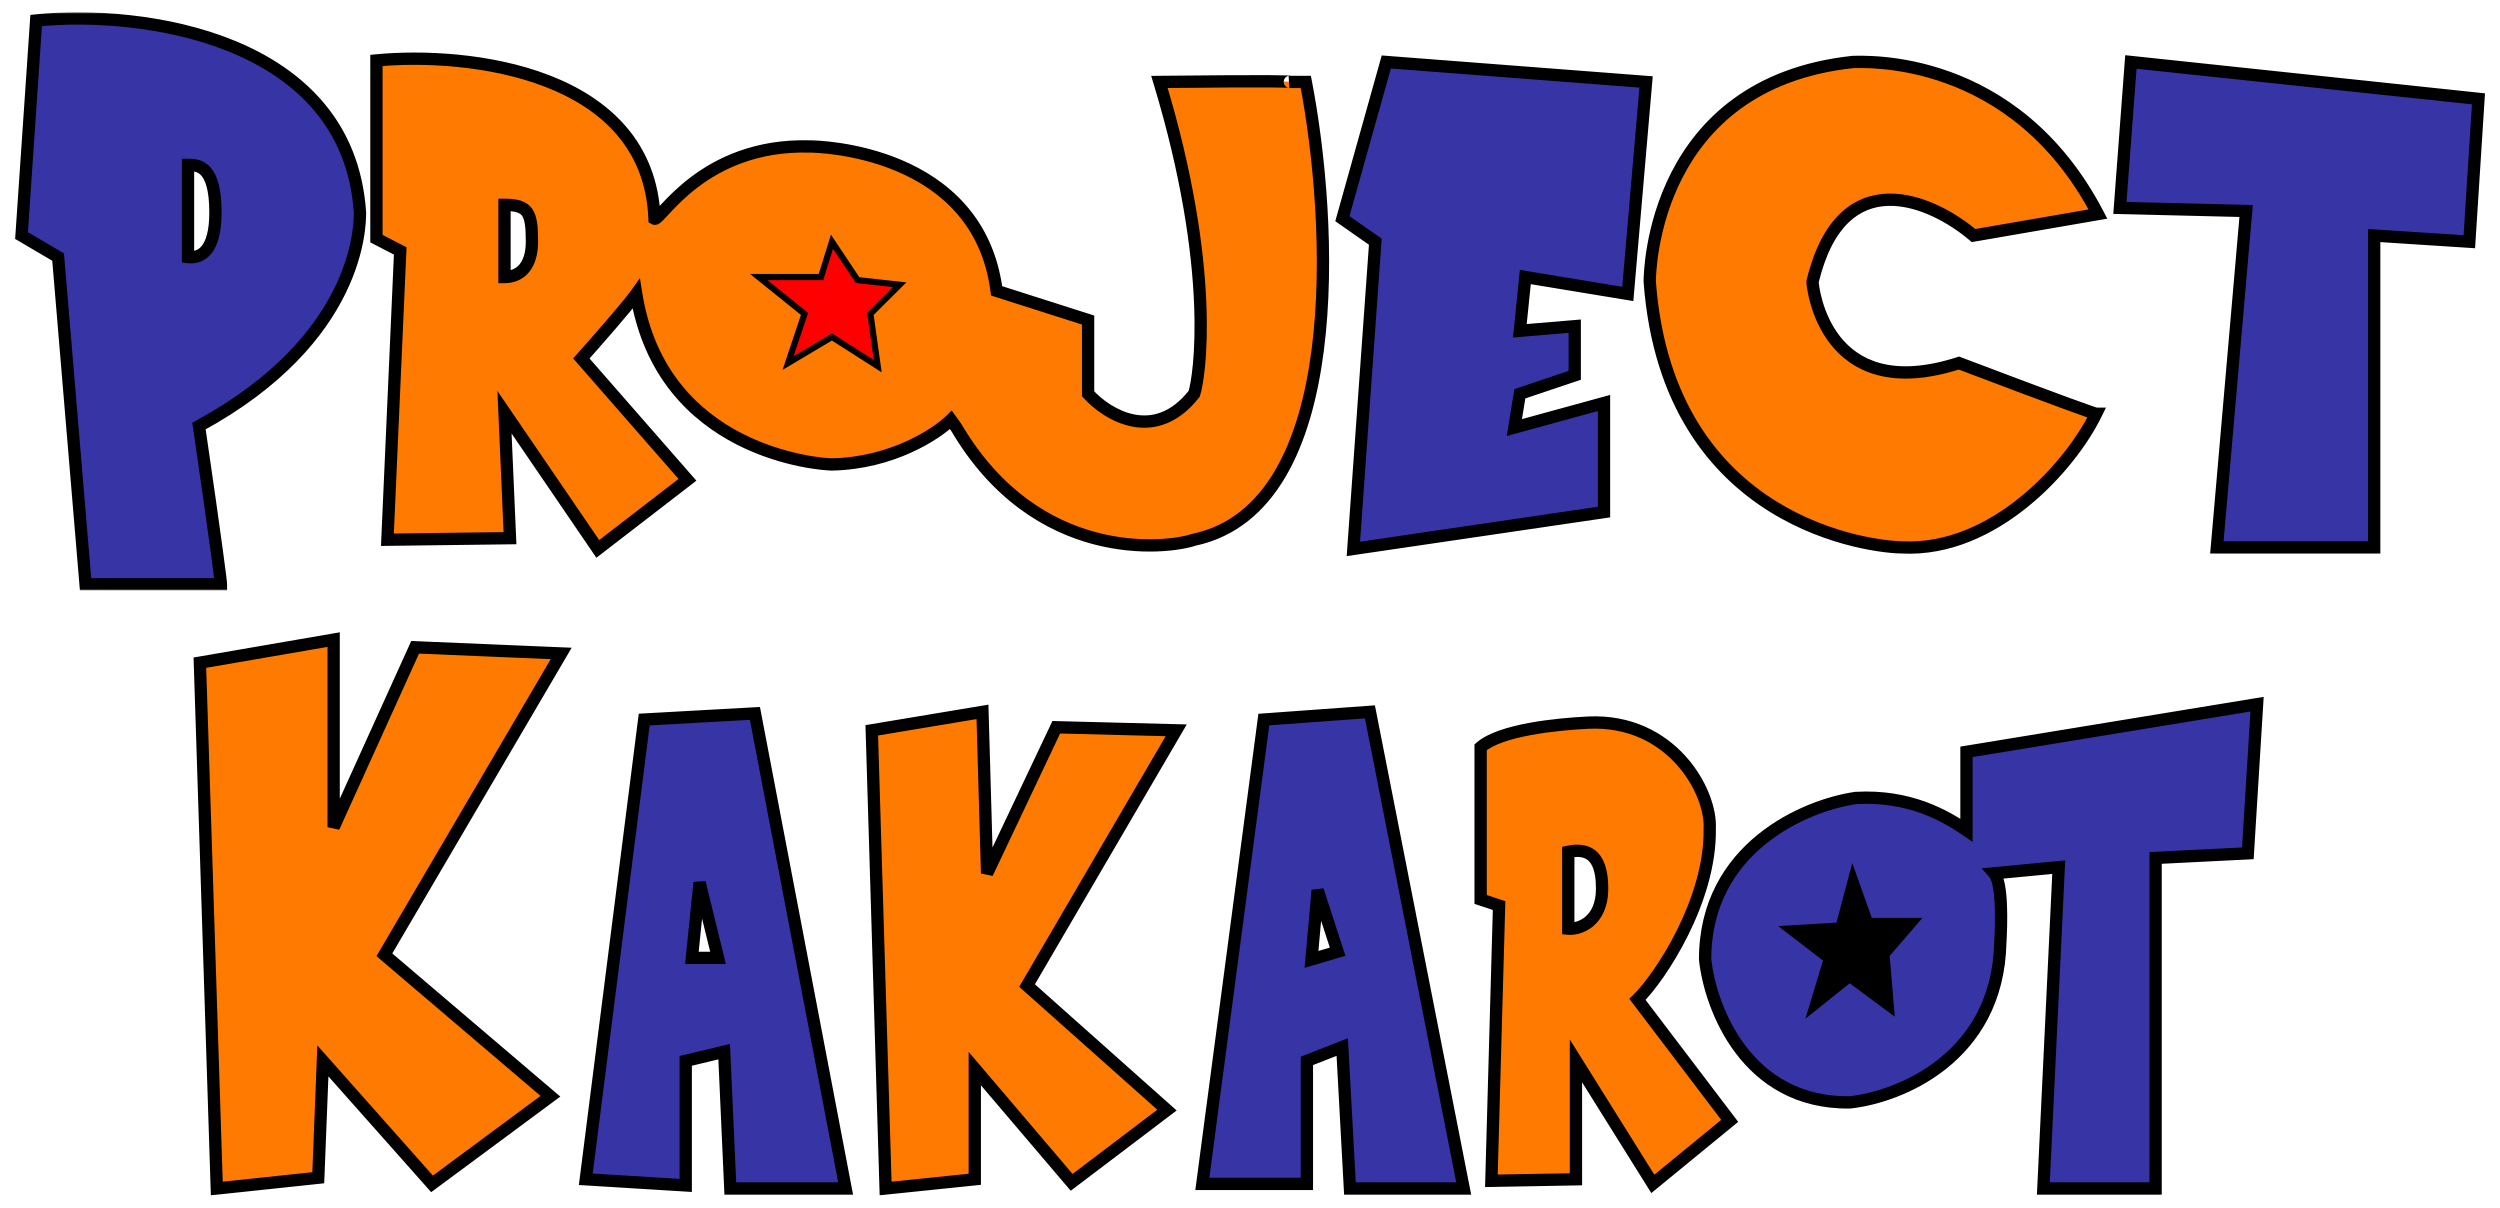 <svg width="813" height="393" viewBox="0 0 813 393" fill="none" xmlns="http://www.w3.org/2000/svg">
<g filter="url(#filter0_d_2_2938)">
<mask id="path-1-outside-1_2_2938" maskUnits="userSpaceOnUse" x="4" y="0" width="805" height="188" fill="black">
<rect fill="white" x="4" width="805" height="188"/>
<path d="M266.987 86.09L270.557 74.601L278.886 87.089L292.57 88.588L283.051 98.079L285.43 115.064L270.557 105.573L256.278 114.065L261.633 98.079L246.76 86.09H266.987Z"/>
<path fill-rule="evenodd" clip-rule="evenodd" d="M324.101 90.586L353.848 100.078V124.056C359.996 130.883 375.504 140.441 388.354 124.056C390.139 118.561 395.494 83.593 377.051 22.648C414.175 22.248 420.679 22.481 419.291 22.648H424.646C433.371 67.773 438.329 160.723 388.354 171.513C379.43 174.51 337.19 179.506 311.013 135.046L309.228 132.548C304.468 137.211 290.071 146.636 270.557 147.035C266.987 147.035 215.228 143.538 206.899 91.585C204.043 95.582 193.81 107.238 189.051 112.566L223.557 152.031L194.405 174.51L164.063 130.051L165.848 171.014L125.987 171.513L130.152 77.598L122.418 73.602V15.654C151.768 12.823 210.944 19.151 212.848 67.108C214.633 68.106 228.316 42.63 263.418 43.629C265.797 43.629 318.152 44.628 324.101 90.586ZM270.557 74.601L266.987 86.09H246.76L261.633 98.079L256.278 114.065L270.557 105.573L285.43 115.064L283.051 98.079L292.57 88.588L278.886 87.089L270.557 74.601ZM164.063 86.09V62.611C171.797 62.611 172.987 65.109 172.987 74.601C172.987 82.204 169.418 86.09 164.063 86.09Z"/>
<path fill-rule="evenodd" clip-rule="evenodd" d="M71.848 186H27.823L18.899 79.596L7 72.603L11.759 2.666C45.671 -0.831 113.256 7.961 117.063 65.109C117.063 69.106 117.063 106.072 64.709 134.546C70.42 173.711 71.848 185.167 71.848 186ZM61.139 79.596V49.623C64.709 49.623 70.063 50.114 70.063 65.109C70.063 77.598 65.304 80.096 61.139 79.596Z"/>
<path d="M450.823 16.154L436.544 67.108L447.253 74.601L440.114 174.51L521.62 162.521V127.053L492.468 135.046L494.253 124.056L512.101 118.061V102.076L494.253 103.575L496.038 86.09L529.354 91.585L535.304 22.648L450.823 16.154Z"/>
<path d="M692.962 16.154L689.392 63.611L730.443 64.61L720.924 174.011H772.089V72.603L803.025 74.601L806 28.143L692.962 16.154Z"/>
<path d="M682.253 65.609L641.797 72.603C628.312 61.113 598.962 48.025 589.443 87.589C589.443 89.587 593.608 128.052 637.038 114.065C671.782 127.253 681.262 130.55 681.658 130.55C673.329 147.701 648.342 175.509 618.595 174.011C610.266 174.011 542.443 167.517 536.494 87.589C536.494 84.092 537.684 23.147 602.532 16.154C606.101 16.154 654.886 13.156 682.253 65.609Z"/>
</mask>
<path d="M266.987 86.09L270.557 74.601L278.886 87.089L292.57 88.588L283.051 98.079L285.43 115.064L270.557 105.573L256.278 114.065L261.633 98.079L246.76 86.09H266.987Z" fill="#FF0000"/>
<path fill-rule="evenodd" clip-rule="evenodd" d="M324.101 90.586L353.848 100.078V124.056C359.996 130.883 375.504 140.441 388.354 124.056C390.139 118.561 395.494 83.593 377.051 22.648C414.175 22.248 420.679 22.481 419.291 22.648H424.646C433.371 67.773 438.329 160.723 388.354 171.513C379.43 174.51 337.19 179.506 311.013 135.046L309.228 132.548C304.468 137.211 290.071 146.636 270.557 147.035C266.987 147.035 215.228 143.538 206.899 91.585C204.043 95.582 193.81 107.238 189.051 112.566L223.557 152.031L194.405 174.51L164.063 130.051L165.848 171.014L125.987 171.513L130.152 77.598L122.418 73.602V15.654C151.768 12.823 210.944 19.151 212.848 67.108C214.633 68.106 228.316 42.63 263.418 43.629C265.797 43.629 318.152 44.628 324.101 90.586ZM270.557 74.601L266.987 86.09H246.76L261.633 98.079L256.278 114.065L270.557 105.573L285.43 115.064L283.051 98.079L292.57 88.588L278.886 87.089L270.557 74.601ZM164.063 86.09V62.611C171.797 62.611 172.987 65.109 172.987 74.601C172.987 82.204 169.418 86.09 164.063 86.09Z" fill="#FF7A00"/>
<path fill-rule="evenodd" clip-rule="evenodd" d="M71.848 186H27.823L18.899 79.596L7 72.603L11.759 2.666C45.671 -0.831 113.256 7.961 117.063 65.109C117.063 69.106 117.063 106.072 64.709 134.546C70.42 173.711 71.848 185.167 71.848 186ZM61.139 79.596V49.623C64.709 49.623 70.063 50.114 70.063 65.109C70.063 77.598 65.304 80.096 61.139 79.596Z" fill="#3735A6"/>
<path d="M450.823 16.154L436.544 67.108L447.253 74.601L440.114 174.51L521.62 162.521V127.053L492.468 135.046L494.253 124.056L512.101 118.061V102.076L494.253 103.575L496.038 86.09L529.354 91.585L535.304 22.648L450.823 16.154Z" fill="#3735A6"/>
<path d="M692.962 16.154L689.392 63.611L730.443 64.61L720.924 174.011H772.089V72.603L803.025 74.601L806 28.143L692.962 16.154Z" fill="#3735A6"/>
<path d="M682.253 65.609L641.797 72.603C628.312 61.113 598.962 48.025 589.443 87.589C589.443 89.587 593.608 128.052 637.038 114.065C671.782 127.253 681.262 130.55 681.658 130.55C673.329 147.701 648.342 175.509 618.595 174.011C610.266 174.011 542.443 167.517 536.494 87.589C536.494 84.092 537.684 23.147 602.532 16.154C606.101 16.154 654.886 13.156 682.253 65.609Z" fill="#FF7A00"/>
<path d="M266.987 86.09V87.09H267.724L267.942 86.387L266.987 86.09ZM270.557 74.601L271.389 74.046L270.225 72.3L269.602 74.304L270.557 74.601ZM278.886 87.089L278.054 87.644L278.313 88.033L278.777 88.083L278.886 87.089ZM292.57 88.588L293.276 89.296L294.755 87.821L292.678 87.594L292.57 88.588ZM283.051 98.079L282.345 97.371L281.991 97.724L282.06 98.218L283.051 98.079ZM285.43 115.064L284.892 115.907L286.722 117.075L286.421 114.925L285.43 115.064ZM270.557 105.573L271.095 104.73L270.575 104.398L270.046 104.713L270.557 105.573ZM256.278 114.065L255.33 113.747L254.475 116.301L256.79 114.924L256.278 114.065ZM261.633 98.079L262.581 98.397L262.802 97.737L262.26 97.301L261.633 98.079ZM246.76 86.09V85.09H243.926L246.132 86.869L246.76 86.09ZM267.942 86.387L271.512 74.897L269.602 74.304L266.032 85.794L267.942 86.387ZM269.725 75.156L278.054 87.644L279.718 86.534L271.389 74.046L269.725 75.156ZM278.777 88.083L292.461 89.582L292.678 87.594L278.995 86.095L278.777 88.083ZM291.864 87.88L282.345 97.371L283.757 98.788L293.276 89.296L291.864 87.88ZM282.06 98.218L284.44 115.203L286.421 114.925L284.041 97.941L282.06 98.218ZM285.968 114.221L271.095 104.73L270.019 106.416L284.892 115.907L285.968 114.221ZM270.046 104.713L255.767 113.206L256.79 114.924L271.068 106.432L270.046 104.713ZM257.227 114.383L262.581 98.397L260.685 97.762L255.33 113.747L257.227 114.383ZM262.26 97.301L247.387 85.312L246.132 86.869L261.005 98.858L262.26 97.301ZM246.76 87.09H266.987V85.09H246.76V87.09ZM324.101 90.586L322.118 90.843L322.281 92.105L323.493 92.492L324.101 90.586ZM353.848 100.078H355.848V98.617L354.456 98.172L353.848 100.078ZM353.848 124.056H351.848V124.824L352.362 125.394L353.848 124.056ZM388.354 124.056L389.928 125.29L390.147 125.011L390.257 124.674L388.354 124.056ZM377.051 22.648L377.029 20.648L374.365 20.676L375.136 23.227L377.051 22.648ZM419.291 22.648L419.053 20.662L419.291 24.648V22.648ZM424.646 22.648L426.609 22.268L426.296 20.648H424.646V22.648ZM388.354 171.513L387.932 169.558L387.823 169.582L387.718 169.617L388.354 171.513ZM311.013 135.046L312.736 134.031L312.691 133.955L312.64 133.883L311.013 135.046ZM450.823 16.154L450.976 14.159L449.34 14.034L448.897 15.614L450.823 16.154ZM436.544 67.108L434.618 66.568L434.236 67.933L435.398 68.746L436.544 67.108ZM447.253 74.601L449.248 74.743L449.329 73.612L448.4 72.962L447.253 74.601ZM440.114 174.51L438.119 174.368L437.942 176.851L440.405 176.489L440.114 174.51ZM521.62 162.521L521.911 164.5L523.62 164.249V162.521H521.62ZM521.62 127.053H523.62V124.431L521.091 125.124L521.62 127.053ZM492.468 135.046L490.494 134.725L489.995 137.798L492.997 136.975L492.468 135.046ZM494.253 124.056L493.616 122.16L492.472 122.544L492.279 123.735L494.253 124.056ZM512.101 118.061L512.738 119.957L514.101 119.499V118.061H512.101ZM512.101 102.076H514.101V99.901L511.934 100.083L512.101 102.076ZM494.253 103.575L492.264 103.371L492.019 105.769L494.421 105.567L494.253 103.575ZM496.038 86.09L496.363 84.117L494.264 83.771L494.048 85.887L496.038 86.09ZM529.354 91.585L529.029 93.559L531.161 93.91L531.347 91.757L529.354 91.585ZM535.304 22.648L537.296 22.82L537.47 20.808L535.457 20.654L535.304 22.648ZM682.253 65.609L682.594 67.58L685.294 67.113L684.026 64.684L682.253 65.609ZM641.797 72.603L640.5 74.125L641.214 74.733L642.138 74.573L641.797 72.603ZM589.443 87.589L587.499 87.121L587.443 87.352V87.589H589.443ZM637.038 114.065L637.748 112.195L637.092 111.946L636.425 112.161L637.038 114.065ZM681.658 130.55L683.457 131.424L684.853 128.55H681.658V130.55ZM618.595 174.011L618.696 172.013L618.645 172.011H618.595V174.011ZM536.494 87.589H534.494V87.663L534.499 87.737L536.494 87.589ZM602.532 16.154V14.153H602.424L602.317 14.165L602.532 16.154ZM692.962 16.154L693.173 14.165L691.122 13.947L690.968 16.003L692.962 16.154ZM689.392 63.611L687.398 63.461L687.24 65.559L689.344 65.61L689.392 63.611ZM730.443 64.61L732.436 64.783L732.62 62.662L730.492 62.61L730.443 64.61ZM720.924 174.011L718.932 173.837L718.742 176.011H720.924V174.011ZM772.089 174.011V176.011H774.089V174.011H772.089ZM772.089 72.603L772.218 70.607L770.089 70.469V72.603H772.089ZM803.025 74.601L802.896 76.597L804.893 76.725L805.021 74.728L803.025 74.601ZM806 28.143L807.996 28.27L808.118 26.356L806.211 26.154L806 28.143ZM61.139 49.623V47.623H59.139V49.623H61.139ZM61.139 79.596H59.139V81.371L60.901 81.582L61.139 79.596ZM71.848 186V188H73.848V186H71.848ZM27.823 186L25.83 186.167L25.983 188H27.823V186ZM18.899 79.596L20.892 79.429L20.805 78.397L19.912 77.872L18.899 79.596ZM7 72.603L5.005 72.467L4.921 73.7L5.987 74.327L7 72.603ZM11.759 2.666L11.554 0.676L9.879 0.849L9.764 2.53L11.759 2.666ZM117.063 65.109H119.063V65.043L119.059 64.976L117.063 65.109ZM64.709 134.546L63.753 132.79L62.529 133.456L62.73 134.835L64.709 134.546ZM309.228 132.548L310.855 131.386L309.497 129.485L307.828 131.12L309.228 132.548ZM270.557 147.035V149.035H270.577L270.598 149.035L270.557 147.035ZM206.899 91.585L208.874 91.269L208.103 86.46L205.271 90.422L206.899 91.585ZM189.051 112.566L187.559 111.234L186.382 112.552L187.545 113.883L189.051 112.566ZM223.557 152.031L224.778 153.615L226.463 152.316L225.063 150.714L223.557 152.031ZM194.405 174.51L192.753 175.638L193.948 177.388L195.626 176.094L194.405 174.51ZM164.063 130.051L165.715 128.923L161.76 123.127L162.065 130.138L164.063 130.051ZM165.848 171.014L165.873 173.013L167.936 172.988L167.846 170.926L165.848 171.014ZM125.987 171.513L123.989 171.424L123.896 173.539L126.012 173.513L125.987 171.513ZM130.152 77.598L132.15 77.687L132.207 76.409L131.07 75.821L130.152 77.598ZM122.418 73.602H120.418V74.819L121.5 75.378L122.418 73.602ZM122.418 15.654L122.226 13.663L120.418 13.838V15.654H122.418ZM212.848 67.108L210.85 67.187L210.894 68.306L211.871 68.853L212.848 67.108ZM263.418 43.629L263.361 45.628L263.389 45.629H263.418V43.629ZM164.063 62.611V60.611H162.063V62.611H164.063ZM164.063 86.09H162.063V88.09H164.063V86.09ZM323.493 92.492L353.24 101.983L354.456 98.172L324.709 88.681L323.493 92.492ZM351.848 100.078V124.056H355.848V100.078H351.848ZM352.362 125.394C355.621 129.014 361.398 133.423 368.212 134.725C371.657 135.383 375.378 135.247 379.129 133.793C382.876 132.341 386.534 129.619 389.928 125.29L386.781 122.822C383.75 126.686 380.65 128.914 377.683 130.064C374.72 131.213 371.77 131.333 368.963 130.796C363.274 129.709 358.223 125.925 355.334 122.718L352.362 125.394ZM390.257 124.674C391.254 121.602 393.035 111.215 392.286 94.058C391.535 76.838 388.233 52.694 378.965 22.068L375.136 23.227C384.311 53.546 387.554 77.359 388.29 94.233C389.029 111.17 387.239 121.015 386.452 123.438L390.257 124.674ZM377.072 24.648C395.632 24.448 406.526 24.406 412.603 24.435C415.648 24.45 417.462 24.482 418.419 24.52C418.958 24.541 419.088 24.56 419.037 24.551C419.016 24.547 418.961 24.536 418.889 24.516C418.846 24.504 418.655 24.451 418.435 24.32C418.387 24.292 417.349 23.706 417.47 22.421C417.526 21.824 417.827 21.424 418.018 21.225C418.208 21.028 418.395 20.915 418.489 20.863C418.679 20.759 418.84 20.713 418.882 20.701C418.946 20.683 418.995 20.673 419.015 20.669C419.056 20.661 419.074 20.659 419.053 20.662L419.529 24.633C419.595 24.625 419.685 24.613 419.78 24.595C419.788 24.593 420.099 24.543 420.417 24.368C420.517 24.314 420.708 24.199 420.9 23.998C421.094 23.797 421.396 23.395 421.452 22.795C421.574 21.504 420.531 20.913 420.475 20.879C420.246 20.743 420.04 20.685 419.978 20.667C419.887 20.641 419.808 20.625 419.758 20.616C419.472 20.564 419.031 20.541 418.576 20.523C417.544 20.482 415.671 20.45 412.623 20.435C406.514 20.406 395.594 20.448 377.029 20.648L377.072 24.648ZM419.291 24.648H424.646V20.648H419.291V24.648ZM422.682 23.027C427.02 45.463 430.409 79.754 426.529 109.699C424.589 124.675 420.848 138.419 414.611 149.033C408.401 159.601 399.763 167.004 387.932 169.558L388.777 173.468C401.934 170.627 411.416 162.365 418.059 151.06C424.676 139.801 428.52 125.465 430.496 110.213C434.449 79.704 430.997 44.958 426.609 22.268L422.682 23.027ZM387.718 169.617C383.622 170.993 371.229 172.975 356.663 169.142C342.189 165.333 325.539 155.776 312.736 134.031L309.289 136.061C322.664 158.776 340.222 168.951 355.644 173.01C370.973 177.044 384.163 175.031 388.991 173.409L387.718 169.617ZM448.897 15.614L434.618 66.568L438.47 67.647L452.749 16.693L448.897 15.614ZM435.398 68.746L446.107 76.239L448.4 72.962L437.691 65.469L435.398 68.746ZM445.258 74.458L438.119 174.368L442.109 174.653L449.248 74.743L445.258 74.458ZM440.405 176.489L521.911 164.5L521.329 160.542L439.823 172.532L440.405 176.489ZM523.62 162.521V127.053H519.62V162.521H523.62ZM521.091 125.124L491.94 133.117L492.997 136.975L522.149 128.982L521.091 125.124ZM494.443 135.367L496.227 124.377L492.279 123.735L490.494 134.725L494.443 135.367ZM494.89 125.952L512.738 119.957L511.465 116.165L493.616 122.16L494.89 125.952ZM514.101 118.061V102.076H510.101V118.061H514.101ZM511.934 100.083L494.086 101.582L494.421 105.567L512.269 104.069L511.934 100.083ZM496.243 103.778L498.028 86.293L494.048 85.887L492.264 103.371L496.243 103.778ZM495.713 88.064L529.029 93.559L529.68 89.612L496.363 84.117L495.713 88.064ZM531.347 91.757L537.296 22.82L533.311 22.476L527.362 91.413L531.347 91.757ZM535.457 20.654L450.976 14.159L450.669 18.148L535.151 24.642L535.457 20.654ZM681.912 63.638L641.457 70.632L642.138 74.573L682.594 67.58L681.912 63.638ZM643.095 71.08C636.204 65.21 625.023 58.697 614.086 58.951C608.528 59.08 603.05 60.962 598.353 65.502C593.693 70.007 589.934 76.998 587.499 87.121L591.388 88.057C593.711 78.398 597.191 72.188 601.133 68.379C605.038 64.604 609.525 63.058 614.179 62.95C623.669 62.73 633.905 68.506 640.5 74.125L643.095 71.08ZM587.443 87.589C587.443 88.329 587.747 91.301 588.852 95.095C589.968 98.924 591.943 103.743 595.39 108.068C598.856 112.417 603.805 116.254 610.781 118.047C617.736 119.835 626.535 119.549 637.651 115.969L636.425 112.161C625.826 115.575 617.818 115.726 611.777 114.173C605.758 112.626 601.522 109.344 598.518 105.575C595.495 101.782 593.715 97.485 592.693 93.976C592.183 92.229 591.868 90.697 591.681 89.551C591.587 88.979 591.526 88.507 591.489 88.159C591.471 87.984 591.459 87.844 591.451 87.74C591.443 87.627 591.443 87.583 591.443 87.589H587.443ZM636.328 115.935C653.704 122.53 664.768 126.655 671.542 129.131C674.927 130.369 677.247 131.198 678.75 131.719C679.5 131.978 680.058 132.165 680.447 132.289C680.639 132.35 680.807 132.401 680.944 132.439C681.011 132.457 681.09 132.477 681.17 132.495C681.198 132.501 681.408 132.55 681.658 132.55V128.55C681.8 128.55 681.906 128.566 681.935 128.571C681.978 128.577 682.008 128.584 682.018 128.586C682.037 128.59 682.036 128.59 682.003 128.581C681.94 128.564 681.83 128.531 681.657 128.476C681.317 128.368 680.797 128.194 680.06 127.939C678.588 127.429 676.292 126.609 672.915 125.375C666.164 122.906 655.116 118.788 637.748 112.195L636.328 115.935ZM679.859 129.676C675.824 137.985 667.681 148.993 656.9 157.72C646.118 166.446 632.906 172.729 618.696 172.013L618.494 176.008C634.031 176.791 648.185 169.919 659.417 160.829C670.648 151.738 679.163 140.267 683.457 131.424L679.859 129.676ZM618.595 172.011C614.689 172.011 596.045 170.439 577.706 159.073C559.487 147.782 541.414 126.741 538.488 87.441L534.499 87.737C537.523 128.365 556.336 150.535 575.598 162.473C594.74 174.336 614.172 176.011 618.595 176.011V172.011ZM538.494 87.589C538.494 85.975 538.781 70.229 546.978 54.088C555.114 38.068 571.075 21.558 602.746 18.142L602.317 14.165C569.14 17.743 552.083 35.202 543.411 52.277C534.802 69.231 534.494 85.706 534.494 87.589H538.494ZM602.532 18.154C606.07 18.154 653.695 15.197 680.48 66.534L684.026 64.684C656.077 11.116 606.132 14.153 602.532 14.153V18.154ZM690.968 16.003L687.398 63.461L691.387 63.761L694.956 16.303L690.968 16.003ZM689.344 65.61L730.394 66.609L730.492 62.61L689.441 61.611L689.344 65.61ZM728.451 64.436L718.932 173.837L722.917 174.184L732.436 64.783L728.451 64.436ZM720.924 176.011H772.089V172.011H720.924V176.011ZM774.089 174.011V72.603H770.089V174.011H774.089ZM771.96 74.598L802.896 76.597L803.154 72.605L772.218 70.607L771.96 74.598ZM805.021 74.728L807.996 28.27L804.004 28.015L801.029 74.473L805.021 74.728ZM806.211 26.154L693.173 14.165L692.751 18.142L805.789 30.131L806.211 26.154ZM59.139 49.623V79.596H63.139V49.623H59.139ZM71.848 184H27.823V188H71.848V184ZM29.816 185.833L20.892 79.429L16.906 79.763L25.83 186.167L29.816 185.833ZM19.912 77.872L8.013 70.878L5.987 74.327L17.885 81.32L19.912 77.872ZM8.995 72.738L13.755 2.801L9.764 2.53L5.005 72.467L8.995 72.738ZM11.965 4.655C28.693 2.93 53.715 4.25 74.938 12.995C96.078 21.705 113.229 37.651 115.068 65.242L119.059 64.976C117.09 35.419 98.545 18.395 76.462 9.296C54.463 0.232 28.738 -1.096 11.554 0.676L11.965 4.655ZM115.063 65.109C115.063 66.945 115.082 76.845 108.724 89.766C102.374 102.673 89.59 118.738 63.753 132.79L65.664 136.303C92.182 121.881 105.576 105.226 112.314 91.532C119.045 77.851 119.063 67.27 119.063 65.109H115.063ZM62.73 134.835C65.585 154.414 67.369 167.063 68.439 174.918C68.974 178.846 69.329 181.571 69.551 183.362C69.662 184.259 69.738 184.915 69.787 185.369C69.841 185.877 69.848 186.026 69.848 186H73.848C73.848 185.633 73.734 184.593 73.521 182.871C73.296 181.057 72.938 178.314 72.402 174.378C71.33 166.505 69.544 153.843 66.688 134.258L62.73 134.835ZM312.64 133.883L310.855 131.386L307.601 133.711L309.385 136.209L312.64 133.883ZM307.828 131.12C303.378 135.479 289.45 144.648 270.516 145.036L270.598 149.035C290.692 148.623 305.558 138.943 310.627 133.977L307.828 131.12ZM270.557 145.035C268.997 145.035 255.497 144.2 241.422 137.012C227.442 129.871 212.917 116.491 208.874 91.269L204.924 91.902C209.209 118.632 224.729 132.977 239.603 140.574C254.383 148.122 268.547 149.035 270.557 149.035V145.035ZM205.271 90.422C202.495 94.308 192.355 105.865 187.559 111.234L190.542 113.899C195.265 108.611 205.591 96.856 208.526 92.748L205.271 90.422ZM187.545 113.883L222.051 153.347L225.063 150.714L190.556 111.25L187.545 113.883ZM222.336 150.447L193.184 172.927L195.626 176.094L224.778 153.615L222.336 150.447ZM196.057 173.383L165.715 128.923L162.411 131.178L192.753 175.638L196.057 173.383ZM162.065 130.138L163.85 171.101L167.846 170.926L166.061 129.964L162.065 130.138ZM165.823 169.014L125.962 169.513L126.012 173.513L165.873 173.013L165.823 169.014ZM127.985 171.602L132.15 77.687L128.154 77.509L123.989 171.424L127.985 171.602ZM131.07 75.821L123.336 71.825L121.5 75.378L129.234 79.375L131.07 75.821ZM124.418 73.602V15.654H120.418V73.602H124.418ZM122.61 17.645C137.091 16.248 158.886 17.126 177.205 24.201C195.446 31.246 209.94 44.271 210.85 67.187L214.847 67.028C213.852 41.987 197.807 27.87 178.646 20.47C159.563 13.1 137.095 12.229 122.226 13.663L122.61 17.645ZM211.871 68.853C212.488 69.198 213.104 69.168 213.514 69.071C213.897 68.98 214.202 68.809 214.397 68.685C214.789 68.436 215.168 68.091 215.491 67.775C216.149 67.133 217.033 66.151 218.029 65.084C220.081 62.884 222.967 59.918 226.851 56.959C234.594 51.059 246.354 45.144 263.361 45.628L263.475 41.63C245.381 41.114 232.748 47.438 224.427 53.777C220.28 56.937 217.216 60.091 215.104 62.356C214.017 63.521 213.266 64.358 212.697 64.913C212.563 65.044 212.457 65.142 212.373 65.213C212.286 65.287 212.248 65.312 212.252 65.31C212.255 65.307 212.283 65.29 212.331 65.267C212.378 65.245 212.466 65.209 212.588 65.18C212.839 65.12 213.32 65.079 213.825 65.362L211.871 68.853ZM263.418 45.629C264.491 45.629 277.866 45.871 291.64 51.714C305.337 57.525 319.261 68.778 322.118 90.843L326.085 90.329C322.992 66.436 307.764 54.21 293.202 48.032C278.716 41.886 264.724 41.629 263.418 41.629V45.629ZM162.063 62.611V86.09H166.063V62.611H162.063ZM164.063 88.09C167.263 88.09 170.096 86.906 172.085 84.458C174.031 82.064 174.987 78.687 174.987 74.601H170.987C170.987 78.118 170.159 80.486 168.981 81.936C167.847 83.332 166.218 84.09 164.063 84.09V88.09ZM174.987 74.601C174.987 72.207 174.914 70.151 174.659 68.43C174.405 66.715 173.949 65.167 173.066 63.902C171.181 61.203 167.984 60.611 164.063 60.611V64.612C167.876 64.612 169.141 65.269 169.786 66.192C170.167 66.738 170.492 67.594 170.702 69.016C170.912 70.434 170.987 72.249 170.987 74.601H174.987ZM60.901 81.582C63.504 81.894 66.483 81.255 68.72 78.478C70.852 75.832 72.063 71.535 72.063 65.109H68.063C68.063 71.172 66.895 74.368 65.606 75.969C64.422 77.438 62.939 77.798 61.377 77.61L60.901 81.582ZM72.063 65.109C72.063 57.484 70.724 52.976 68.431 50.41C66.027 47.72 62.99 47.623 61.139 47.623V51.623C62.858 51.623 64.283 51.772 65.449 53.076C66.725 54.505 68.063 57.74 68.063 65.109H72.063Z" fill="black" mask="url(#path-1-outside-1_2_2938)"/>
</g>
<g filter="url(#filter1_d_2_2938)">
<mask id="path-3-outside-2_2_2938" maskUnits="userSpaceOnUse" x="62" y="201" width="675" height="184" fill="black">
<rect fill="white" x="62" y="201" width="675" height="184"/>
<path d="M65 211.5L70.5 382.5L103.5 379L105 341L140.5 381L179 352.5L125 306.5L182.5 208.5L135 206.5L108.5 265V204L65 211.5Z"/>
<path fill-rule="evenodd" clip-rule="evenodd" d="M209.5 230L245.5 228L275 382.5H237.5L235.5 338L223 341V381.5L190.5 379.5L209.5 230ZM233.5 307.5L227.5 283L225 307.5H233.5Z"/>
<path d="M283.5 233.5L319.5 227.5L321 280L343.5 232.5L382.5 233.5L334 316.5L379.5 357L348.5 380.5L317 343.5V379.5L288 382.5L283.5 233.5Z"/>
<path fill-rule="evenodd" clip-rule="evenodd" d="M411 230L445.5 227.5L476 382.5H439L436.5 336.5L425 341V381H391L411 230ZM435 305.5L428.5 285.5L426.5 308L435 305.5Z"/>
<path fill-rule="evenodd" clip-rule="evenodd" d="M481.5 239V288.5L487.5 290.5L485 380L512.5 379.5V341L537.5 381L562.5 360.5L532.5 321C540 313.667 556.4 288.7 556 265.5C556.667 253.333 543.5 229.714 516.5 231C506 231.5 487.9 233.4 481.5 239ZM510 298V273C519.5 271 521 278.5 521 285C521 295.8 513.5 298.333 510 298Z"/>
<path fill-rule="evenodd" clip-rule="evenodd" d="M603.5 255.5C587.167 257.833 554.5 271.6 554.5 308C556.167 323.667 567.9 354.9 601.5 354.5C617.5 352.833 649.7 340.1 650.5 302.5C650.833 296.833 651.3 283.2 648.5 280L669.5 278L664.5 382.5H701V275L731 273.5L734 225L639.5 240.5V266C632.667 261.317 621 254.5 603.5 255.5ZM608 295.5L602.5 280L598 297L581 298L594 308L589 324.5L601.5 314.5L615 324.5L613.5 306.5L623 295.5H608Z"/>
<path d="M602.5 280L608 295.5H623L613.5 306.5L615 324.5L601.5 314.5L589 324.5L594 308L581 298L598 297L602.5 280Z"/>
</mask>
<path d="M65 211.5L70.5 382.5L103.5 379L105 341L140.5 381L179 352.5L125 306.5L182.5 208.5L135 206.5L108.5 265V204L65 211.5Z" fill="#FF7A00"/>
<path fill-rule="evenodd" clip-rule="evenodd" d="M209.5 230L245.5 228L275 382.5H237.5L235.5 338L223 341V381.5L190.5 379.5L209.5 230ZM233.5 307.5L227.5 283L225 307.5H233.5Z" fill="#3735A6"/>
<path d="M283.5 233.5L319.5 227.5L321 280L343.5 232.5L382.5 233.5L334 316.5L379.5 357L348.5 380.5L317 343.5V379.5L288 382.5L283.5 233.5Z" fill="#FF7A00"/>
<path fill-rule="evenodd" clip-rule="evenodd" d="M411 230L445.5 227.5L476 382.5H439L436.5 336.5L425 341V381H391L411 230ZM435 305.5L428.5 285.5L426.5 308L435 305.5Z" fill="#3735A6"/>
<path fill-rule="evenodd" clip-rule="evenodd" d="M481.5 239V288.5L487.5 290.5L485 380L512.5 379.5V341L537.5 381L562.5 360.5L532.5 321C540 313.667 556.4 288.7 556 265.5C556.667 253.333 543.5 229.714 516.5 231C506 231.5 487.9 233.4 481.5 239ZM510 298V273C519.5 271 521 278.5 521 285C521 295.8 513.5 298.333 510 298Z" fill="#FF7A00"/>
<path fill-rule="evenodd" clip-rule="evenodd" d="M603.5 255.5C587.167 257.833 554.5 271.6 554.5 308C556.167 323.667 567.9 354.9 601.5 354.5C617.5 352.833 649.7 340.1 650.5 302.5C650.833 296.833 651.3 283.2 648.5 280L669.5 278L664.5 382.5H701V275L731 273.5L734 225L639.5 240.5V266C632.667 261.317 621 254.5 603.5 255.5ZM608 295.5L602.5 280L598 297L581 298L594 308L589 324.5L601.5 314.5L615 324.5L613.5 306.5L623 295.5H608Z" fill="#3735A6"/>
<path d="M602.5 280L608 295.5H623L613.5 306.5L615 324.5L601.5 314.5L589 324.5L594 308L581 298L598 297L602.5 280Z" fill="black"/>
<path d="M602.5 280L603.442 279.666L602.361 276.618L601.533 279.744L602.5 280ZM608 295.5L607.058 295.834L607.294 296.5H608V295.5ZM623 295.5L623.757 296.154L625.185 294.5H623V295.5ZM613.5 306.5L612.743 305.846L612.469 306.164L612.503 306.583L613.5 306.5ZM615 324.5L614.405 325.304L616.18 326.619L615.997 324.417L615 324.5ZM601.5 314.5L602.095 313.696L601.477 313.238L600.875 313.719L601.5 314.5ZM589 324.5L588.043 324.21L587.108 327.294L589.625 325.281L589 324.5ZM594 308L594.957 308.29L595.157 307.629L594.61 307.207L594 308ZM581 298L580.941 297.002L578.267 297.159L580.39 298.793L581 298ZM598 297L598.059 297.998L598.781 297.956L598.967 297.256L598 297ZM601.558 280.334L607.058 295.834L608.942 295.166L603.442 279.666L601.558 280.334ZM608 296.5H623V294.5H608V296.5ZM622.243 294.846L612.743 305.846L614.257 307.154L623.757 296.154L622.243 294.846ZM612.503 306.583L614.003 324.583L615.997 324.417L614.497 306.417L612.503 306.583ZM615.595 323.696L602.095 313.696L600.905 315.304L614.405 325.304L615.595 323.696ZM600.875 313.719L588.375 323.719L589.625 325.281L602.125 315.281L600.875 313.719ZM589.957 324.79L594.957 308.29L593.043 307.71L588.043 324.21L589.957 324.79ZM594.61 307.207L581.61 297.207L580.39 298.793L593.39 308.793L594.61 307.207ZM581.059 298.998L598.059 297.998L597.941 296.002L580.941 297.002L581.059 298.998ZM598.967 297.256L603.467 280.256L601.533 279.744L597.033 296.744L598.967 297.256ZM65 211.5L64.66 209.529L62.945 209.825L63.001 211.564L65 211.5ZM70.5 382.5L68.501 382.564L68.57 384.716L70.711 384.489L70.5 382.5ZM103.5 379L103.711 380.989L105.43 380.806L105.498 379.079L103.5 379ZM105 341L106.496 339.672L103.198 335.956L103.002 340.921L105 341ZM140.5 381L139.004 382.328L140.219 383.696L141.69 382.607L140.5 381ZM179 352.5L180.19 354.107L182.213 352.61L180.297 350.978L179 352.5ZM125 306.5L123.275 305.488L122.426 306.935L123.703 308.022L125 306.5ZM182.5 208.5L184.225 209.512L185.909 206.642L182.584 206.502L182.5 208.5ZM135 206.5L135.084 204.502L133.735 204.445L133.178 205.675L135 206.5ZM108.5 265H106.5L110.322 265.825L108.5 265ZM108.5 204H110.5V201.626L108.16 202.029L108.5 204ZM209.5 230L209.389 228.003L207.726 228.095L207.516 229.748L209.5 230ZM245.5 228L247.465 227.625L247.136 225.906L245.389 226.003L245.5 228ZM275 382.5V384.5H277.418L276.965 382.125L275 382.5ZM237.5 382.5L235.502 382.59L235.588 384.5H237.5V382.5ZM235.5 338L237.498 337.91L237.389 335.49L235.033 336.055L235.5 338ZM223 341L222.533 339.055L221 339.423V341H223ZM223 381.5L222.877 383.496L225 383.627V381.5H223ZM190.5 379.5L188.516 379.248L188.247 381.365L190.377 381.496L190.5 379.5ZM227.5 283L229.443 282.524L225.51 282.797L227.5 283ZM233.5 307.5V309.5H236.049L235.443 307.024L233.5 307.5ZM225 307.5L223.01 307.297L222.786 309.5H225V307.5ZM283.5 233.5L283.171 231.527L281.448 231.814L281.501 233.56L283.5 233.5ZM319.5 227.5L321.499 227.443L321.434 225.15L319.171 225.527L319.5 227.5ZM321 280L319.001 280.057L322.807 280.856L321 280ZM343.5 232.5L343.551 230.501L342.25 230.467L341.693 231.644L343.5 232.5ZM382.5 233.5L384.227 234.509L385.934 231.587L382.551 231.501L382.5 233.5ZM334 316.5L332.273 315.491L331.447 316.905L332.67 317.994L334 316.5ZM379.5 357L380.708 358.594L382.647 357.124L380.83 355.506L379.5 357ZM348.5 380.5L346.977 381.796L348.202 383.235L349.708 382.094L348.5 380.5ZM317 343.5L318.523 342.204L315 338.066V343.5H317ZM317 379.5L317.206 381.489L319 381.304V379.5H317ZM288 382.5L286.001 382.56L286.066 384.711L288.206 384.489L288 382.5ZM411 230L410.855 228.005L409.231 228.123L409.017 229.737L411 230ZM445.5 227.5L447.462 227.114L447.121 225.377L445.355 225.505L445.5 227.5ZM476 382.5V384.5H478.432L477.962 382.114L476 382.5ZM439 382.5L437.003 382.609L437.106 384.5H439V382.5ZM436.5 336.5L438.497 336.391L438.347 333.63L435.771 334.638L436.5 336.5ZM425 341L424.271 339.138L423 339.635V341H425ZM425 381V383H427V381H425ZM391 381L389.017 380.737L388.718 383H391V381ZM428.5 285.5L430.402 284.882L426.508 285.323L428.5 285.5ZM435 305.5L435.564 307.419L437.538 306.838L436.902 304.882L435 305.5ZM426.5 308L424.508 307.823L424.248 310.747L427.064 309.919L426.5 308ZM481.5 239L480.183 237.495L479.5 238.092V239H481.5ZM481.5 288.5H479.5V289.942L480.868 290.397L481.5 288.5ZM487.5 290.5L489.499 290.556L489.541 289.072L488.132 288.603L487.5 290.5ZM485 380L483.001 379.944L482.942 382.038L485.036 382L485 380ZM512.5 379.5L512.536 381.5L514.5 381.464V379.5H512.5ZM512.5 341L514.196 339.94L510.5 334.026V341H512.5ZM537.5 381L535.804 382.06L537.009 383.989L538.768 382.547L537.5 381ZM562.5 360.5L563.768 362.047L565.258 360.825L564.093 359.29L562.5 360.5ZM532.5 321L531.102 319.57L529.84 320.804L530.907 322.21L532.5 321ZM556 265.5L554.003 265.391L553.999 265.462L554 265.534L556 265.5ZM516.5 231L516.405 229.002L516.5 231ZM603.5 255.5L603.386 253.503L603.301 253.508L603.217 253.52L603.5 255.5ZM554.5 308H552.5V308.106L552.511 308.212L554.5 308ZM601.5 354.5L601.524 356.5L601.616 356.499L601.707 356.489L601.5 354.5ZM650.5 302.5L648.503 302.383L648.501 302.42L648.5 302.457L650.5 302.5ZM648.5 280L648.31 278.009L644.424 278.379L646.995 281.317L648.5 280ZM669.5 278L671.498 278.096L671.608 275.79L669.31 276.009L669.5 278ZM664.5 382.5L662.502 382.404L662.402 384.5H664.5V382.5ZM701 382.5V384.5H703V382.5H701ZM701 275L700.9 273.002L699 273.098V275H701ZM731 273.5L731.1 275.498L732.886 275.408L732.996 273.623L731 273.5ZM734 225L735.996 225.123L736.151 222.62L733.676 223.026L734 225ZM639.5 240.5L639.176 238.526L637.5 238.801V240.5H639.5ZM639.5 266L638.369 267.65L641.5 269.795V266H639.5ZM510 273L509.588 271.043L508 271.377V273H510ZM510 298H508V299.819L509.81 299.991L510 298ZM63.001 211.564L68.501 382.564L72.499 382.436L66.999 211.436L63.001 211.564ZM70.711 384.489L103.711 380.989L103.289 377.011L70.289 380.511L70.711 384.489ZM105.498 379.079L106.998 341.079L103.002 340.921L101.502 378.921L105.498 379.079ZM103.504 342.328L139.004 382.328L141.996 379.672L106.496 339.672L103.504 342.328ZM141.69 382.607L180.19 354.107L177.81 350.893L139.31 379.393L141.69 382.607ZM180.297 350.978L126.297 304.978L123.703 308.022L177.703 354.022L180.297 350.978ZM126.725 307.512L184.225 209.512L180.775 207.488L123.275 305.488L126.725 307.512ZM182.584 206.502L135.084 204.502L134.916 208.498L182.416 210.498L182.584 206.502ZM133.178 205.675L106.678 264.175L110.322 265.825L136.822 207.325L133.178 205.675ZM110.5 265V204H106.5V265H110.5ZM108.16 202.029L64.66 209.529L65.34 213.471L108.84 205.971L108.16 202.029ZM209.611 231.997L245.611 229.997L245.389 226.003L209.389 228.003L209.611 231.997ZM243.535 228.375L273.035 382.875L276.965 382.125L247.465 227.625L243.535 228.375ZM275 380.5H237.5V384.5H275V380.5ZM239.498 382.41L237.498 337.91L233.502 338.09L235.502 382.59L239.498 382.41ZM235.033 336.055L222.533 339.055L223.467 342.945L235.967 339.945L235.033 336.055ZM221 341V381.5H225V341H221ZM223.123 379.504L190.623 377.504L190.377 381.496L222.877 383.496L223.123 379.504ZM192.484 379.752L211.484 230.252L207.516 229.748L188.516 379.248L192.484 379.752ZM225.557 283.476L231.557 307.976L235.443 307.024L229.443 282.524L225.557 283.476ZM233.5 305.5H225V309.5H233.5V305.5ZM226.99 307.703L229.49 283.203L225.51 282.797L223.01 307.297L226.99 307.703ZM283.829 235.473L319.829 229.473L319.171 225.527L283.171 231.527L283.829 235.473ZM317.501 227.557L319.001 280.057L322.999 279.943L321.499 227.443L317.501 227.557ZM322.807 280.856L345.307 233.356L341.693 231.644L319.193 279.144L322.807 280.856ZM343.449 234.499L382.449 235.499L382.551 231.501L343.551 230.501L343.449 234.499ZM380.773 232.491L332.273 315.491L335.727 317.509L384.227 234.509L380.773 232.491ZM332.67 317.994L378.17 358.494L380.83 355.506L335.33 315.006L332.67 317.994ZM378.292 355.406L347.292 378.906L349.708 382.094L380.708 358.594L378.292 355.406ZM350.023 379.204L318.523 342.204L315.477 344.796L346.977 381.796L350.023 379.204ZM315 343.5V379.5H319V343.5H315ZM316.794 377.511L287.794 380.511L288.206 384.489L317.206 381.489L316.794 377.511ZM289.999 382.44L285.499 233.44L281.501 233.56L286.001 382.56L289.999 382.44ZM411.145 231.995L445.645 229.495L445.355 225.505L410.855 228.005L411.145 231.995ZM443.538 227.886L474.038 382.886L477.962 382.114L447.462 227.114L443.538 227.886ZM476 380.5H439V384.5H476V380.5ZM440.997 382.391L438.497 336.391L434.503 336.609L437.003 382.609L440.997 382.391ZM435.771 334.638L424.271 339.138L425.729 342.862L437.229 338.362L435.771 334.638ZM423 341V381H427V341H423ZM425 379H391V383H425V379ZM392.983 381.263L412.983 230.263L409.017 229.737L389.017 380.737L392.983 381.263ZM426.598 286.118L433.098 306.118L436.902 304.882L430.402 284.882L426.598 286.118ZM434.436 303.581L425.936 306.081L427.064 309.919L435.564 307.419L434.436 303.581ZM428.492 308.177L430.492 285.677L426.508 285.323L424.508 307.823L428.492 308.177ZM479.5 239V288.5H483.5V239H479.5ZM480.868 290.397L486.868 292.397L488.132 288.603L482.132 286.603L480.868 290.397ZM485.501 290.444L483.001 379.944L486.999 380.056L489.499 290.556L485.501 290.444ZM485.036 382L512.536 381.5L512.464 377.5L484.964 378L485.036 382ZM514.5 379.5V341H510.5V379.5H514.5ZM510.804 342.06L535.804 382.06L539.196 379.94L514.196 339.94L510.804 342.06ZM538.768 382.547L563.768 362.047L561.232 358.953L536.232 379.453L538.768 382.547ZM564.093 359.29L534.093 319.79L530.907 322.21L560.907 361.71L564.093 359.29ZM533.898 322.43C537.85 318.566 543.946 310.289 549.004 300.088C554.065 289.882 558.207 277.511 558 265.466L554 265.534C554.193 276.689 550.335 288.401 545.421 298.312C540.504 308.228 534.65 316.101 531.102 319.57L533.898 322.43ZM557.997 265.609C558.366 258.883 554.968 249.434 548.107 241.862C541.17 234.207 530.569 228.328 516.405 229.002L516.595 232.998C529.431 232.387 538.914 237.674 545.143 244.548C551.449 251.507 554.301 259.95 554.003 265.391L557.997 265.609ZM516.405 229.002C511.104 229.255 503.855 229.861 497.096 231.121C493.716 231.751 490.418 232.552 487.527 233.572C484.664 234.581 482.06 235.853 480.183 237.495L482.817 240.505C484.14 239.347 486.198 238.281 488.857 237.344C491.488 236.416 494.571 235.661 497.829 235.054C504.345 233.839 511.396 233.245 516.595 232.998L516.405 229.002ZM603.217 253.52C594.761 254.728 582.154 258.87 571.615 267.422C561.011 276.026 552.5 289.109 552.5 308H556.5C556.5 290.491 564.322 278.491 574.135 270.528C584.013 262.513 595.905 258.605 603.783 257.48L603.217 253.52ZM552.511 308.212C553.374 316.323 556.824 328.415 564.429 338.481C572.092 348.622 583.992 356.709 601.524 356.5L601.476 352.5C585.408 352.691 574.642 345.362 567.621 336.069C560.543 326.702 557.292 315.343 556.489 307.788L552.511 308.212ZM601.707 356.489C610.019 355.623 622.448 351.908 632.947 343.539C643.515 335.114 652.086 321.993 652.5 302.543L648.5 302.457C648.114 320.607 640.185 332.653 630.453 340.411C620.652 348.225 608.981 351.71 601.293 352.511L601.707 356.489ZM652.497 302.617C652.665 299.759 652.869 294.856 652.673 290.24C652.575 287.936 652.376 285.647 652.006 283.696C651.655 281.849 651.088 279.92 650.005 278.683L646.995 281.317C647.312 281.68 647.737 282.655 648.076 284.442C648.395 286.123 648.583 288.197 648.677 290.41C648.864 294.827 648.669 299.574 648.503 302.383L652.497 302.617ZM648.69 281.991L669.69 279.991L669.31 276.009L648.31 278.009L648.69 281.991ZM667.502 277.904L662.502 382.404L666.498 382.596L671.498 278.096L667.502 277.904ZM664.5 384.5H701V380.5H664.5V384.5ZM703 382.5V275H699V382.5H703ZM701.1 276.998L731.1 275.498L730.9 271.502L700.9 273.002L701.1 276.998ZM732.996 273.623L735.996 225.123L732.004 224.877L729.004 273.377L732.996 273.623ZM733.676 223.026L639.176 238.526L639.824 242.474L734.324 226.974L733.676 223.026ZM637.5 240.5V266H641.5V240.5H637.5ZM640.631 264.35C633.63 259.552 621.519 252.467 603.386 253.503L603.614 257.497C620.481 256.533 631.703 263.081 638.369 267.65L640.631 264.35ZM508 273V298H512V273H508ZM509.81 299.991C512.066 300.206 515.354 299.511 518.099 297.207C520.924 294.834 523 290.907 523 285H519C519 289.893 517.326 292.633 515.526 294.143C513.646 295.723 511.434 296.128 510.19 296.009L509.81 299.991ZM523 285C523 281.71 522.644 277.694 520.746 274.733C519.757 273.189 518.342 271.922 516.395 271.232C514.477 270.552 512.21 270.491 509.588 271.043L510.412 274.957C512.54 274.509 514.023 274.635 515.058 275.002C516.065 275.359 516.806 275.998 517.379 276.892C518.606 278.806 519 281.79 519 285H523Z" fill="black" mask="url(#path-3-outside-2_2_2938)"/>
</g>
<defs>
<filter id="filter0_d_2_2938" x="0.921" y="0" width="811.198" height="196" filterUnits="userSpaceOnUse" color-interpolation-filters="sRGB">
<feFlood flood-opacity="0" result="BackgroundImageFix"/>
<feColorMatrix in="SourceAlpha" type="matrix" values="0 0 0 0 0 0 0 0 0 0 0 0 0 0 0 0 0 0 127 0" result="hardAlpha"/>
<feOffset dy="4"/>
<feGaussianBlur stdDeviation="2"/>
<feComposite in2="hardAlpha" operator="out"/>
<feColorMatrix type="matrix" values="0 0 0 0 0 0 0 0 0 0 0 0 0 0 0 0 0 0 1 0"/>
<feBlend mode="normal" in2="BackgroundImageFix" result="effect1_dropShadow_2_2938"/>
<feBlend mode="normal" in="SourceGraphic" in2="effect1_dropShadow_2_2938" result="shape"/>
</filter>
<filter id="filter1_d_2_2938" x="58.945" y="201.626" width="681.206" height="191.09" filterUnits="userSpaceOnUse" color-interpolation-filters="sRGB">
<feFlood flood-opacity="0" result="BackgroundImageFix"/>
<feColorMatrix in="SourceAlpha" type="matrix" values="0 0 0 0 0 0 0 0 0 0 0 0 0 0 0 0 0 0 127 0" result="hardAlpha"/>
<feOffset dy="4"/>
<feGaussianBlur stdDeviation="2"/>
<feComposite in2="hardAlpha" operator="out"/>
<feColorMatrix type="matrix" values="0 0 0 0 0 0 0 0 0 0 0 0 0 0 0 0 0 0 1 0"/>
<feBlend mode="normal" in2="BackgroundImageFix" result="effect1_dropShadow_2_2938"/>
<feBlend mode="normal" in="SourceGraphic" in2="effect1_dropShadow_2_2938" result="shape"/>
</filter>
</defs>
</svg>
